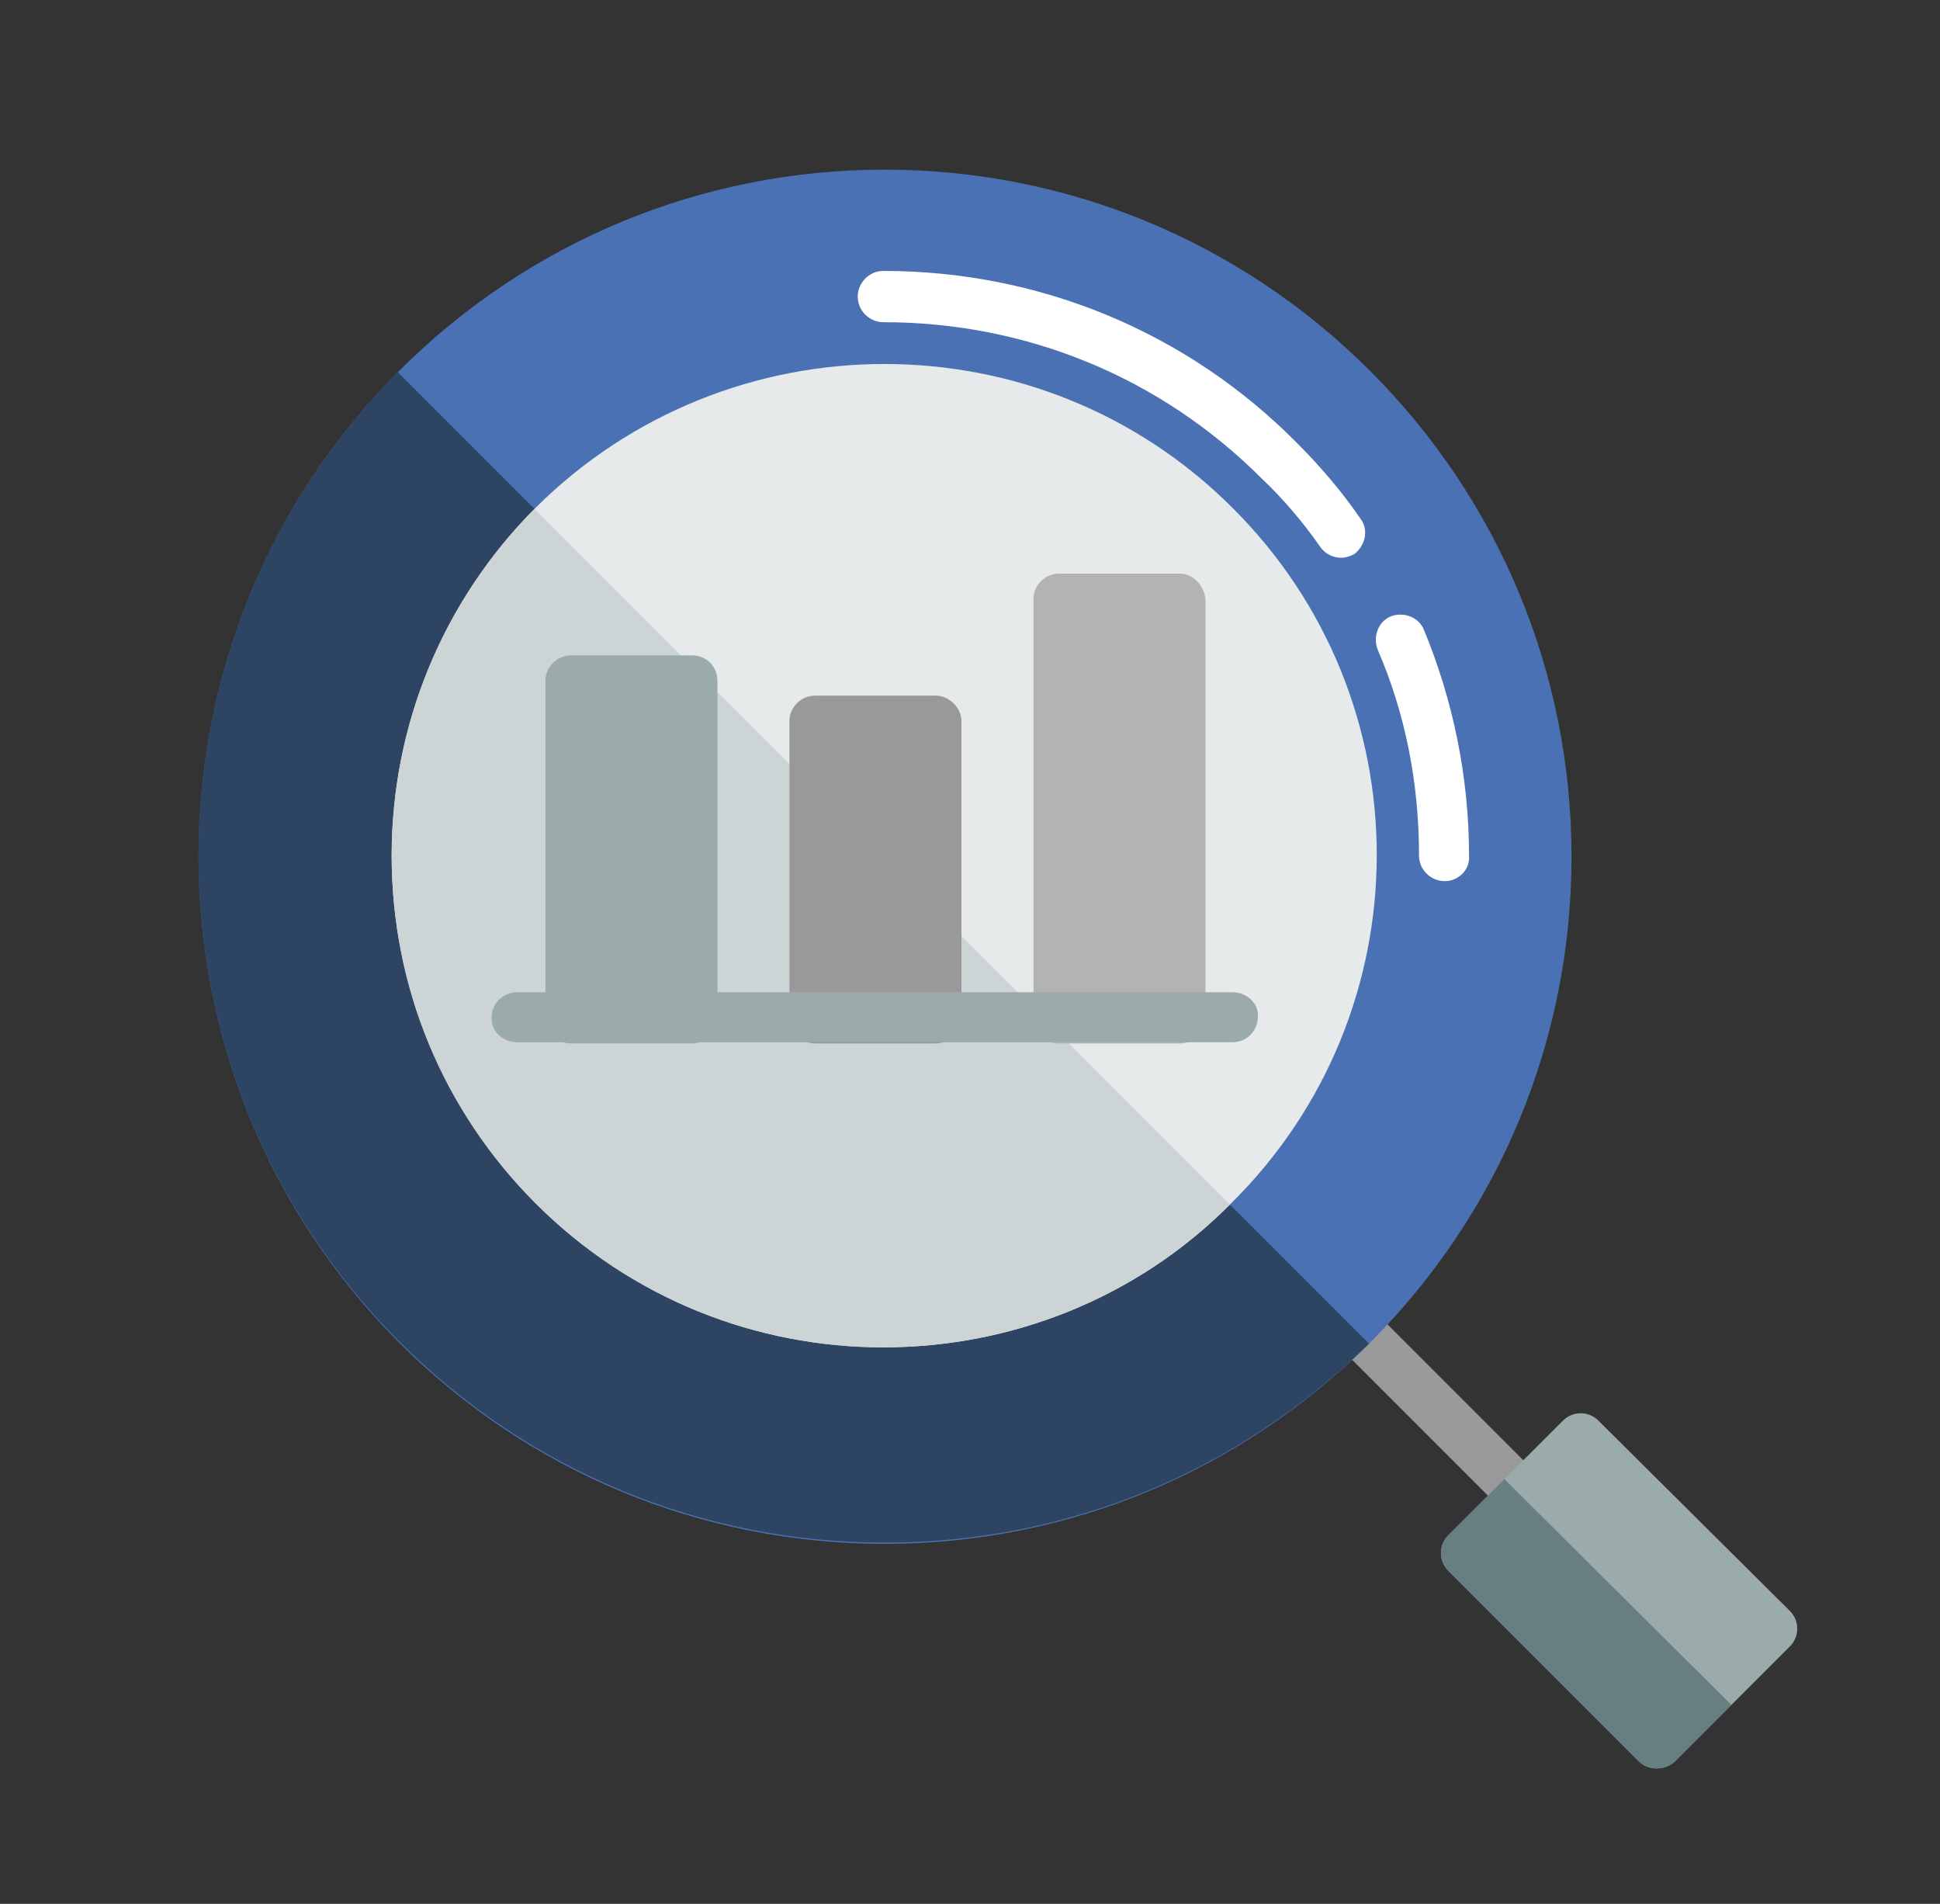 <?xml version="1.0" encoding="utf-8"?>
<!-- Generator: Adobe Illustrator 21.0.0, SVG Export Plug-In . SVG Version: 6.00 Build 0)  -->
<svg version="1.1" id="Capa_1" xmlns="http://www.w3.org/2000/svg" xmlns:xlink="http://www.w3.org/1999/xlink" x="0px" y="0px"
	 viewBox="0 0 159 156" style="enable-background:new 0 0 159 156;" xml:space="preserve">
<rect x="0" y="0" width="159" height="156" fill="#333333" stroke="none"/>
<style type="text/css">
	.st0{fill:#999999;}
	.st1{fill:#4B71B5;}
	.st2{fill:#9BAAAB;}
	.st3{fill:#687F82;}
	.st4{fill:#2D4563;}
	.st5{fill:#E6EAEA;}
	.st6{fill:#CDD4D5;}
	.st7{fill:#FFFFFF;}
	.st8{fill:#B3B3B3;}
</style>
<g>
	<path class="st0" d="M127.6,127.3c-0.5,0-1.1-0.2-1.5-0.6L107.4,108c-0.8-0.8-0.8-2.1,0-2.9c0.8-0.8,2.1-0.8,2.9,0l18.8,18.8
		c0.8,0.8,0.8,2.1,0,2.9C128.7,127.1,128.1,127.3,127.6,127.3z"/>
	<path class="st1" d="M112.3,30.4c-10.6-10.6-24.8-16.5-39.8-16.5s-29.2,5.9-39.8,16.5c-21.9,21.9-21.9,57.6,0,79.6
		c10.6,10.6,24.8,16.5,39.8,16.5s29.2-5.9,39.8-16.5c10.6-10.6,16.5-24.8,16.5-39.8S122.9,41,112.3,30.4z"/>
	<path class="st2" d="M146.7,132L131,116.4c-0.8-0.8-2.1-0.8-2.9,0l-9.4,9.4c-0.8,0.8-0.8,2.1,0,2.9l15.6,15.6
		c0.4,0.4,0.9,0.6,1.5,0.6c0.5,0,1.1-0.2,1.5-0.6l9.4-9.4C147.5,134.1,147.5,132.8,146.7,132z"/>
	<path class="st3" d="M123.3,121.2l-4.6,4.6c-0.8,0.8-0.8,2.1,0,2.9l15.6,15.6c0.4,0.4,0.9,0.6,1.5,0.6s1.1-0.2,1.5-0.6l4.6-4.6
		L123.3,121.2z"/>
	<path class="st4" d="M32.6,30.5C10.8,52.4,10.8,88,32.7,109.9c10.6,10.6,24.8,16.5,39.8,16.5c15,0,29-5.8,39.7-16.3L32.6,30.5z"/>
	<path class="st5" d="M101,41.6c-15.7-15.7-41.3-15.7-57.1,0c-7.6,7.6-11.8,17.8-11.8,28.5s4.2,20.9,11.8,28.5
		c7.9,7.9,18.2,11.8,28.5,11.8c10.3,0,20.7-3.9,28.5-11.8C116.8,82.9,116.8,57.3,101,41.6z"/>
	<path class="st6" d="M43.8,41.7c-7.5,7.6-11.7,17.7-11.7,28.4c0,10.8,4.2,20.9,11.8,28.5c7.9,7.9,18.2,11.8,28.5,11.8
		c10.3,0,20.6-3.9,28.4-11.7L43.8,41.7z"/>
	<g>
		<path class="st7" d="M118.4,72.2c-1.1,0-2.1-0.9-2.1-2.1c0-5.9-1.1-11.6-3.4-16.9c-0.4-1.1,0.1-2.3,1.1-2.7
			c1.1-0.4,2.3,0.1,2.7,1.1c2.4,5.8,3.7,12.1,3.7,18.5C120.5,71.3,119.5,72.2,118.4,72.2z"/>
		<path class="st7" d="M109.9,45.7c-0.6,0-1.3-0.3-1.7-0.9c-1.4-2-3-3.9-4.8-5.6c-8.3-8.3-19.3-12.8-31-12.8c-1.1,0-2.1-0.9-2.1-2.1
			c0-1.1,0.9-2.1,2.1-2.1c12.8,0,24.9,5,33.9,14.1c1.9,1.9,3.7,4,5.2,6.2c0.7,0.9,0.4,2.2-0.5,2.9C110.8,45.5,110.4,45.7,109.9,45.7
			z"/>
	</g>
	<path class="st2" d="M56.7,53.7h-9.9c-1.1,0-2.1,0.9-2.1,2.1v27.6c0,1.1,0.9,2.1,2.1,2.1h9.9c1.1,0,2.1-0.9,2.1-2.1V55.8
		C58.8,54.6,57.9,53.7,56.7,53.7z"/>
	<path class="st0" d="M76.7,57h-9.9c-1.1,0-2.1,0.9-2.1,2.1v24.3c0,1.1,0.9,2.1,2.1,2.1h9.9c1.1,0,2.1-0.9,2.1-2.1V59.1
		C78.8,58,77.8,57,76.7,57z"/>
	<path class="st8" d="M96.7,47h-9.9c-1.1,0-2.1,0.9-2.1,2.1v34.3c0,1.1,0.9,2.1,2.1,2.1h9.9c1.1,0,2.1-0.9,2.1-2.1V49.1
		C98.7,48,97.8,47,96.7,47z"/>
	<path class="st2" d="M101,85.4H42.4c-1.1,0-2.1-0.8-2.1-1.9c-0.1-1.2,0.9-2.2,2.1-2.2h58.6c1.1,0,2.1,0.8,2.1,1.9
		C103.1,84.5,102.2,85.4,101,85.4z"/>
	<g>
	</g>
	<g>
	</g>
	<g>
	</g>
	<g>
	</g>
	<g>
	</g>
	<g>
	</g>
	<g>
	</g>
	<g>
	</g>
	<g>
	</g>
	<g>
	</g>
	<g>
	</g>
	<g>
	</g>
	<g>
	</g>
	<g>
	</g>
	<g>
	</g>
</g>
</svg>
